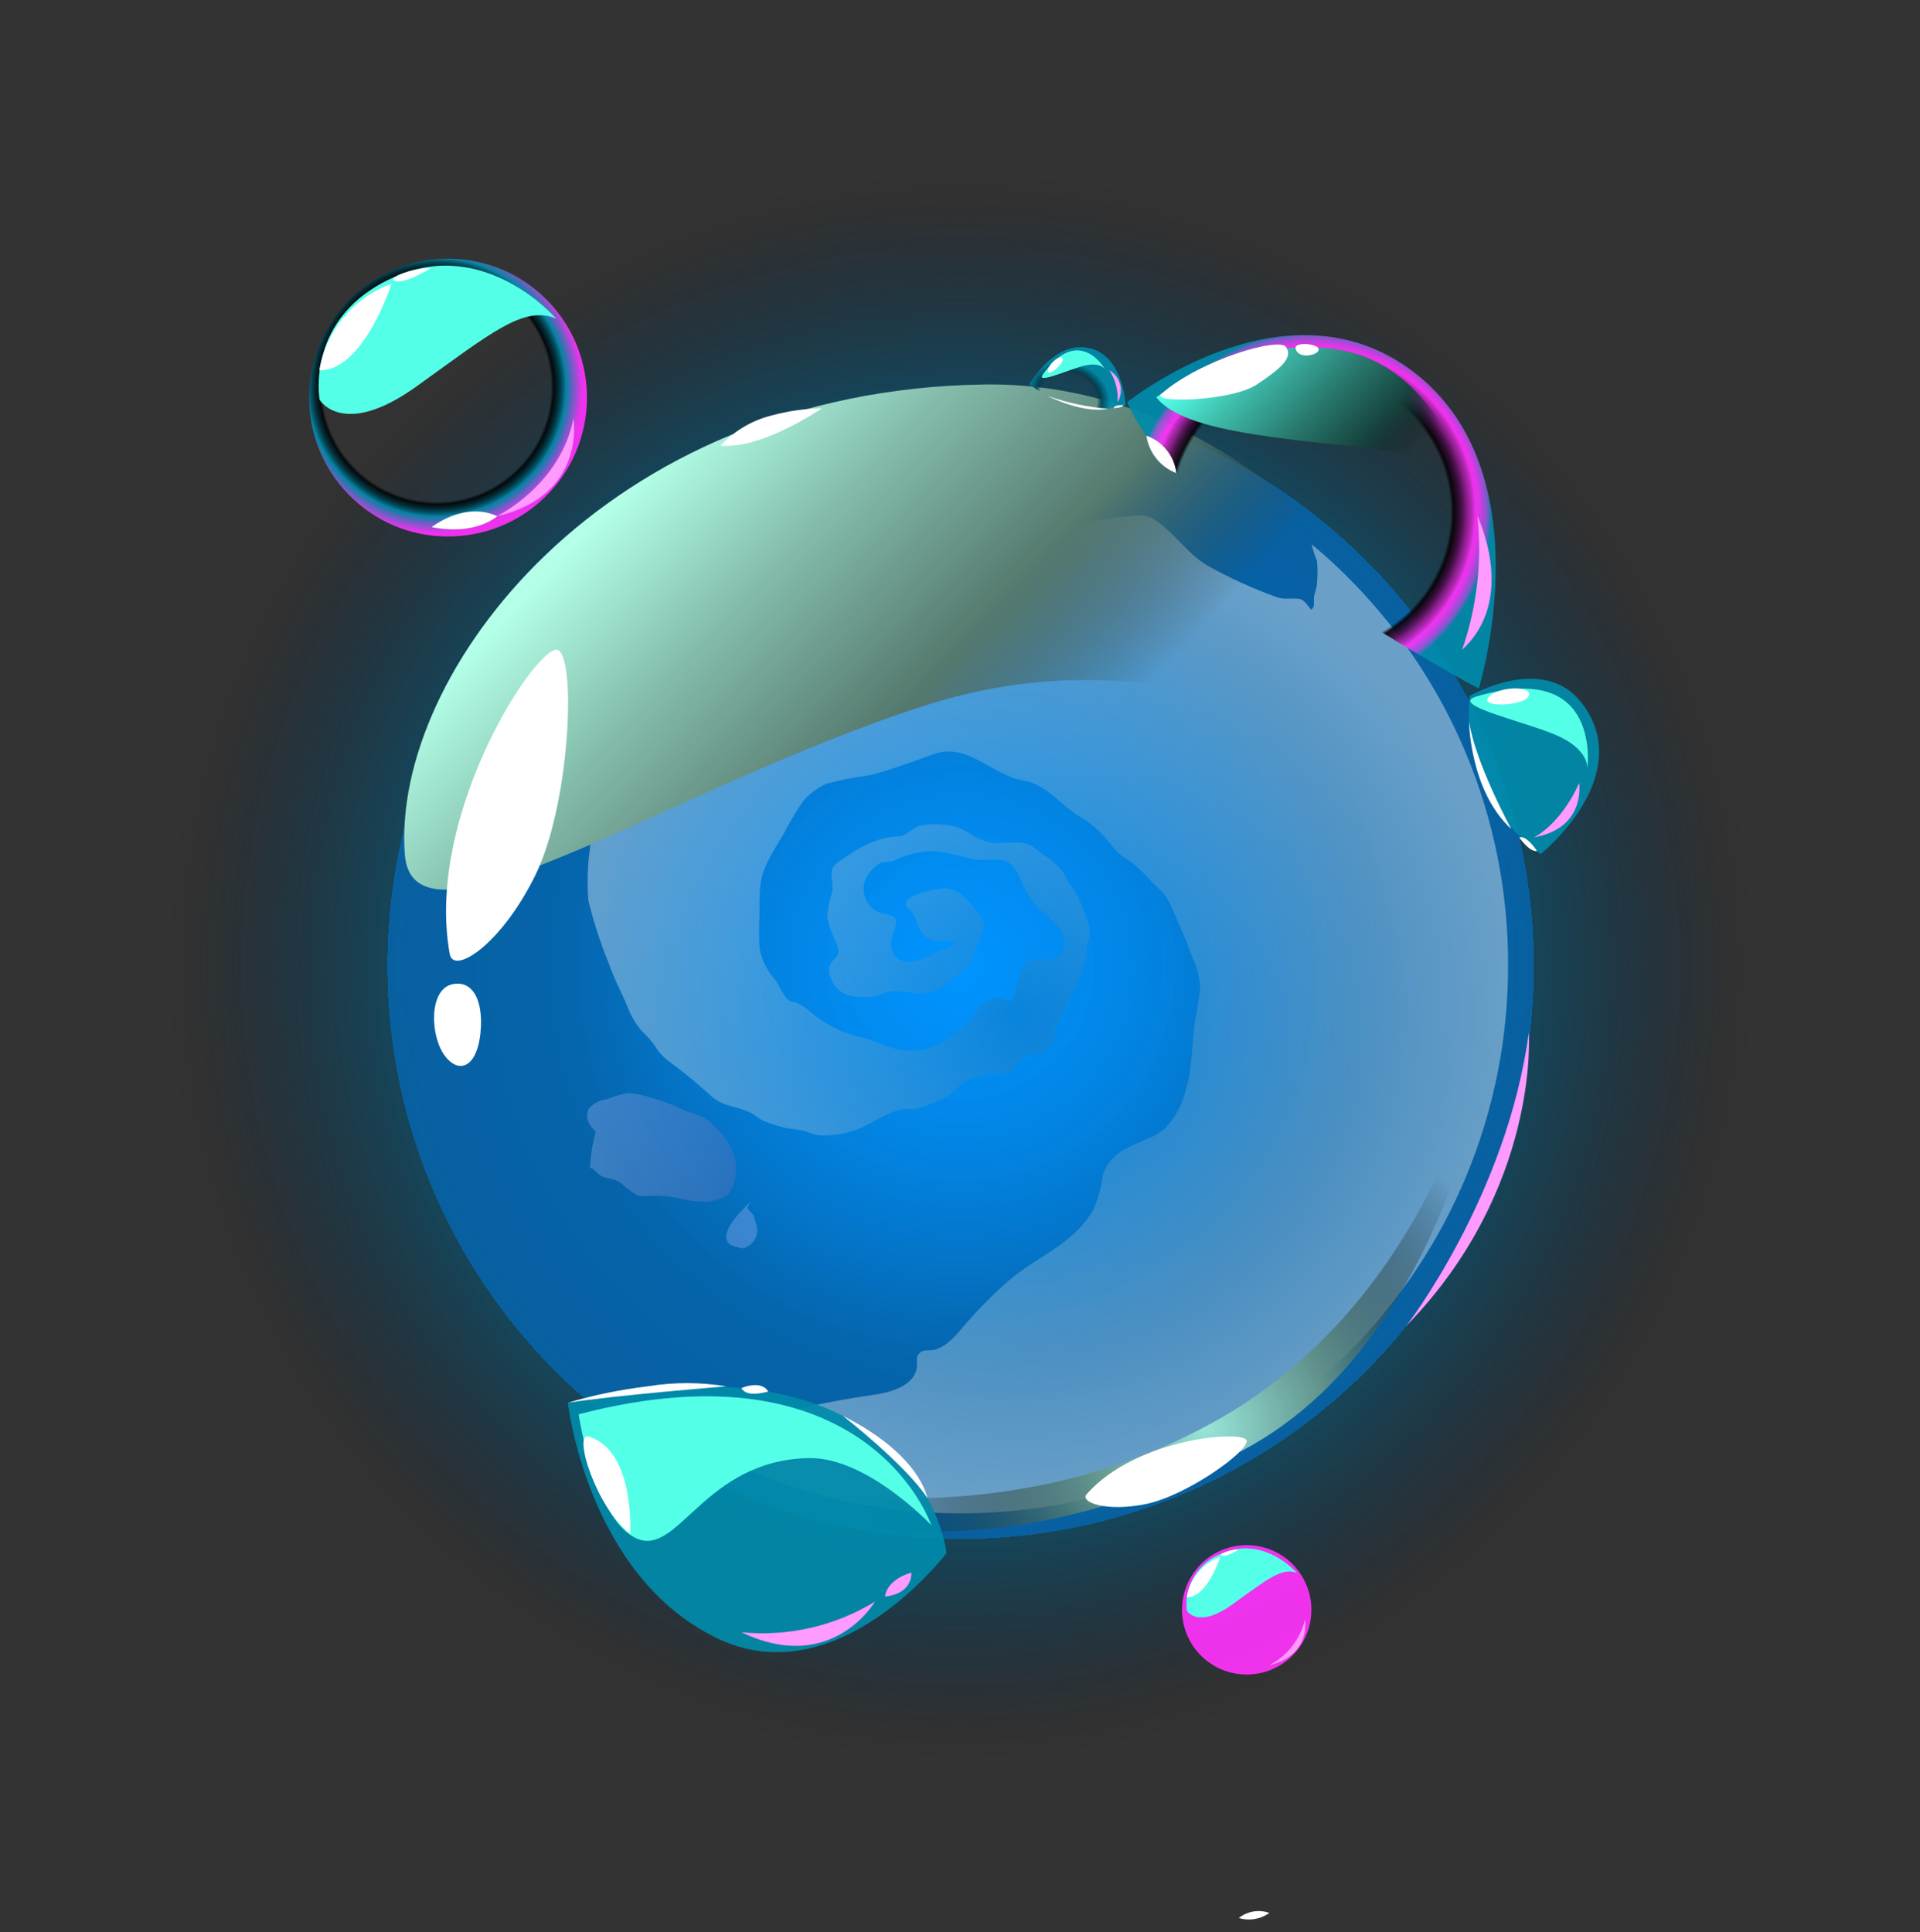 <svg width="155" height="156" viewBox="0 0 155 156" fill="none" xmlns="http://www.w3.org/2000/svg">
<rect x="0" y="0" width="155" height="156" fill="#333333" stroke="none"/>
<path style="mix-blend-mode:screen" d="M77.556 142.168C112.994 142.168 141.722 113.432 141.722 77.984C141.722 42.536 112.994 13.8 77.556 13.8C42.118 13.8 13.391 42.536 13.391 77.984C13.391 113.432 42.118 142.168 77.556 142.168Z" fill="url(#paint0_radial)"/>
<path style="mix-blend-mode:screen" opacity="0.8" d="M139.673 93.048C147.992 58.73 126.924 24.163 92.616 15.842C58.307 7.52 23.751 28.595 15.432 62.913C7.113 97.231 28.181 131.798 62.49 140.119C96.798 148.441 131.354 127.366 139.673 93.048Z" fill="url(#paint1_radial)"/>
<path style="mix-blend-mode:multiply" opacity="0.4" fill-rule="evenodd" clip-rule="evenodd" d="M121.746 77.984C121.751 83.792 120.611 89.543 118.391 94.909C116.172 100.275 112.916 105.15 108.81 109.256C104.705 113.362 99.83 116.618 94.465 118.837C89.1 121.056 83.35 122.195 77.545 122.189C75.608 122.188 73.673 122.063 71.752 121.816C65.983 121.053 60.424 119.15 55.398 116.217C56.862 115.844 58.299 115.34 59.773 114.966C63.221 113.944 66.738 113.171 70.296 112.652C71.742 112.484 74.028 111.915 74.028 110.17C74.028 109.675 73.944 109.545 74.252 109.237C74.56 108.929 74.989 109.078 75.409 108.985C76.435 108.761 77.274 107.697 77.909 106.95C78.978 105.715 80.128 104.552 81.351 103.47C83.721 101.389 86.855 100.427 88.376 97.441C88.696 96.625 88.915 95.772 89.029 94.903C89.171 94.433 89.41 93.997 89.732 93.626C90.053 93.254 90.45 92.955 90.895 92.747C91.958 92.141 93.106 91.926 94.067 91.096C94.873 90.248 95.439 89.201 95.709 88.063C96.287 86.252 96.194 84.423 96.446 82.576C96.639 81.65 96.785 80.716 96.884 79.776C96.847 78.921 96.634 78.082 96.259 77.312C95.755 75.875 95.084 74.392 94.468 73.001C94.229 72.488 93.886 72.031 93.46 71.657C92.845 71.088 92.304 70.444 91.678 69.884C91.24 69.492 90.69 69.24 90.26 68.839C89.831 68.438 89.645 68.093 89.328 67.757C88.792 67.118 88.163 66.564 87.462 66.114C85.708 65.181 84.663 63.38 82.62 63.026C80.12 62.596 78.086 59.927 75.427 60.87C73.72 61.476 72.041 62.13 70.25 62.587C69.058 62.743 67.877 62.974 66.714 63.277C66.001 63.605 65.366 64.079 64.848 64.668C64.235 65.564 63.68 66.499 63.188 67.467C62.761 68.128 62.369 68.81 62.012 69.511C61.228 70.948 61.312 72.311 61.312 73.878C61.266 74.746 61.266 75.615 61.312 76.482C61.455 77.445 61.884 78.342 62.544 79.058C62.917 79.533 63.178 80.355 63.645 80.737C63.887 80.933 64.111 80.877 64.372 80.989C64.732 81.162 65.065 81.385 65.361 81.652C66.446 82.582 67.719 83.266 69.093 83.658C69.829 83.799 70.545 84.024 71.229 84.33C71.822 84.588 72.452 84.748 73.095 84.806C73.798 84.868 74.506 84.787 75.176 84.567C75.846 84.347 76.465 83.994 76.995 83.528C77.674 83.03 78.278 82.436 78.786 81.764C79.018 81.383 79.338 81.063 79.719 80.831C79.989 80.63 80.315 80.519 80.651 80.513C80.941 80.513 81.239 80.924 81.584 80.737C81.93 80.551 82.004 79.748 82.098 79.496C82.275 79.048 82.396 78.498 82.601 78.068C82.956 77.312 83.534 77.49 84.271 77.471C84.535 77.506 84.803 77.48 85.055 77.396C85.307 77.312 85.537 77.172 85.727 76.986C85.856 76.71 85.923 76.409 85.923 76.104C85.923 75.799 85.856 75.498 85.727 75.222C85.228 74.587 84.659 74.01 84.029 73.505C83.63 73.107 83.274 72.669 82.965 72.199C82.396 71.312 82.153 69.716 80.941 69.446C80.401 69.39 79.857 69.39 79.317 69.446C78.801 69.425 78.29 69.337 77.797 69.184C76.98 68.936 76.139 68.779 75.287 68.718C74.233 68.743 73.195 68.994 72.246 69.455C71.817 69.632 71.462 69.548 71.071 69.679C70.46 70.033 70 70.597 69.774 71.265C69.658 71.738 69.712 72.237 69.927 72.674C70.142 73.111 70.504 73.458 70.949 73.654C71.266 73.785 72.004 73.841 72.237 74.102C72.47 74.364 72.283 74.895 72.125 75.287C71.733 76.286 71.938 77.48 73.179 77.667C74.02 77.647 74.839 77.388 75.539 76.921C76.136 76.622 77.097 76.547 77.097 75.773C77.05 76.137 76.435 75.997 76.164 75.997C75.904 76.032 75.64 76.015 75.386 75.946C75.133 75.877 74.897 75.758 74.69 75.595C74.321 75.271 74.074 74.829 73.991 74.345C73.896 74.093 73.774 73.852 73.627 73.626C73.524 73.477 73.198 73.272 73.142 73.113C72.806 72.227 75.52 71.807 76.043 71.751C77.181 71.62 77.965 72.432 78.618 73.29C78.907 73.682 79.476 74.224 79.448 74.7C79.333 75.273 79.142 75.829 78.879 76.351C78.692 76.799 78.552 77.228 78.403 77.648C78.254 78.068 77.937 78.292 77.47 78.582C77.037 78.895 76.631 79.244 76.257 79.627C75.799 79.945 75.265 80.138 74.709 80.187C73.869 80.392 73.123 79.944 72.274 80C71.574 80 70.968 80.439 70.278 80.485C68.822 80.579 67.525 80.401 67.022 78.824C66.916 78.582 66.896 78.311 66.964 78.055C67.031 77.799 67.183 77.574 67.395 77.415C67.833 76.958 67.684 76.547 67.46 76.006C67.169 75.41 66.944 74.784 66.788 74.14C66.814 73.417 66.95 72.703 67.19 72.021C67.292 71.452 67.012 70.659 67.19 70.155C67.367 69.651 68.337 69.222 68.738 68.867C69.327 68.494 69.952 68.181 70.604 67.934C71.251 67.675 71.941 67.539 72.638 67.533C73.263 67.421 73.571 66.936 74.159 66.712C74.855 66.548 75.576 66.51 76.285 66.6C76.915 66.636 77.525 66.832 78.058 67.169C78.624 67.567 79.255 67.861 79.924 68.037C80.754 68.13 81.612 67.971 82.433 68.037C83.254 68.102 83.544 68.513 84.169 68.97C84.815 69.341 85.38 69.84 85.829 70.435C86.072 70.771 86.193 71.181 86.436 71.499C86.699 71.796 86.913 72.133 87.07 72.497C87.338 73.067 87.572 73.653 87.77 74.252C87.895 74.596 87.961 74.959 87.966 75.325C87.966 75.819 87.714 76.258 87.704 76.753C87.636 77.811 87.316 78.838 86.771 79.748C86.268 80.747 85.838 81.801 85.381 82.818C85.064 83.509 84.999 84.881 84.066 85.058C83.58 85.063 83.097 85.148 82.639 85.31C82.153 85.562 82.088 86.122 81.706 86.476C81.323 86.831 80.885 86.7 80.4 86.7C79.688 86.688 78.982 86.828 78.329 87.111C77.517 87.456 76.966 88.277 76.155 88.688C75.477 89.029 74.764 89.295 74.028 89.481C73.515 89.612 73.011 89.481 72.489 89.64C71.294 89.994 70.296 90.778 69.139 91.207C68.18 91.564 67.158 91.72 66.135 91.665C65.758 91.601 65.388 91.494 65.035 91.347C64.438 91.17 63.812 91.17 63.169 91.012C62.689 90.88 62.215 90.724 61.751 90.545C61.275 90.368 60.967 90.013 60.519 89.808C59.484 89.313 58.486 89.369 57.534 88.604C56.421 87.574 55.25 86.608 54.026 85.711C53.524 85.342 53.105 84.871 52.795 84.33C52.483 83.933 52.143 83.559 51.778 83.21C51.288 82.616 50.9 81.944 50.63 81.222C50.145 80.056 49.567 79.011 49.157 77.807C48.481 76.162 47.929 74.468 47.505 72.74C47.387 71.328 47.427 69.906 47.627 68.503C47.664 68.147 47.664 67.787 47.627 67.43C47.524 66.879 47.048 66.497 46.694 66.114C45.508 64.868 44.56 63.417 43.895 61.831C43.167 60.098 43.02 58.176 43.475 56.353C43.988 54.924 44.976 53.715 46.274 52.928C47.567 52.027 48.934 51.237 50.36 50.568C50.96 50.187 51.583 49.844 52.226 49.541C52.916 49.289 53.728 49.168 54.446 48.972C55.051 48.877 55.631 48.665 56.153 48.346C56.754 47.928 57.333 47.48 57.889 47.003C58.43 46.376 59.12 45.895 59.894 45.603C61.06 45.295 62.283 44.94 63.467 44.67C64.932 44.362 66.733 44.763 68.188 44.922C69.639 45.06 71.096 45.12 72.554 45.099C73.785 45.099 74.951 44.903 76.174 44.856C76.621 44.856 77.106 44.903 77.536 44.856C78.267 44.746 78.985 44.564 79.681 44.315C81.043 43.961 82.321 43.298 83.656 42.859C84.67 42.614 85.703 42.452 86.743 42.374C87.866 42.107 89.003 41.905 90.149 41.768C91.147 41.768 92.201 41.348 93.097 41.889C94.757 42.915 95.821 44.688 97.472 45.668C99.265 46.669 101.137 47.521 103.069 48.216C103.713 48.468 104.441 48.216 105.028 48.393C105.327 48.505 105.635 48.972 105.849 49.224C106.157 49.009 106.064 48.701 106.073 48.374C106.073 47.908 106.316 47.553 106.325 47.068C106.377 46.484 106.377 45.897 106.325 45.314C106.146 44.871 105.999 44.416 105.887 43.951C106.82 44.707 107.687 45.51 108.536 46.34C112.741 50.463 116.077 55.388 118.346 60.824C120.615 66.259 121.771 72.094 121.746 77.984Z" fill="url(#paint2_radial)"/>
<path style="mix-blend-mode:multiply" opacity="0.3" fill-rule="evenodd" clip-rule="evenodd" d="M48.096 91.367C47.834 92.33 47.677 93.319 47.629 94.316C47.89 94.25 48.273 94.848 48.562 94.969C49.084 95.202 49.597 95.137 50.073 95.482C50.507 95.898 50.993 96.256 51.519 96.546C51.888 96.593 52.261 96.593 52.629 96.546C53.324 96.526 54.019 96.585 54.7 96.723C55.492 96.935 56.307 97.042 57.126 97.04C57.734 96.965 58.314 96.74 58.815 96.387C59.212 95.846 59.424 95.192 59.421 94.521C59.514 92.907 58.32 91.385 57.117 90.434C56.482 89.93 55.773 89.939 55.074 89.575C54.283 89.175 53.451 88.862 52.592 88.642C51.989 88.432 51.362 88.3 50.726 88.25C50.145 88.356 49.576 88.522 49.028 88.745C48.482 88.802 47.974 89.05 47.592 89.445C47.209 89.986 47.386 90.742 48.096 91.367Z" fill="url(#paint3_linear)"/>
<path style="mix-blend-mode:multiply" opacity="0.3" fill-rule="evenodd" clip-rule="evenodd" d="M60.586 97.02C60.306 97.356 57.694 99.624 58.981 100.52C59.212 100.613 59.449 100.688 59.691 100.744C60.092 100.837 60.157 100.744 60.483 100.567C60.757 100.376 60.959 100.101 61.058 99.784C61.158 99.466 61.149 99.124 61.034 98.812C60.974 98.57 60.897 98.333 60.801 98.103C60.679 97.86 60.409 97.786 60.343 97.496L60.586 97.02Z" fill="url(#paint4_linear)"/>
<path style="mix-blend-mode:multiply" opacity="0.3" fill-rule="evenodd" clip-rule="evenodd" d="M75.66 39.733C76.533 39.197 77.474 38.782 78.459 38.501C78.73 38.501 79.112 38.557 79.392 38.557C80.026 38.557 80.577 38.436 81.053 38.959C81.528 39.481 81.575 39.752 81.314 40.191C80.789 40.809 80.128 41.297 79.383 41.618C77.905 42.573 76.179 43.073 74.42 43.055C73.086 42.925 71.864 41.917 70.688 41.32C69.82 40.862 68.253 40.013 69.298 38.968C70.21 38.127 71.397 37.645 72.638 37.615C73.17 37.615 74.504 37.4 74.886 37.718C75.269 38.035 74.961 39.537 75.894 39.537L75.66 39.733Z" fill="url(#paint5_linear)"/>
<path style="mix-blend-mode:screen" fill-rule="evenodd" clip-rule="evenodd" d="M32.68 68.978C33.352 77.983 54.455 63.379 74.857 56.912C98.824 49.297 116.987 65.927 119.637 65.021C123.788 63.603 106.735 30.615 79.419 31.044C48.652 31.52 31.598 54.467 32.68 68.978Z" fill="url(#paint6_linear)"/>
<path style="mix-blend-mode:screen" fill-rule="evenodd" clip-rule="evenodd" d="M56.838 118.605C56.838 118.605 77.819 125.912 97.886 114.873C117.953 103.833 121.209 78.796 121.209 78.796C121.209 78.796 118.755 108.191 99.406 117.57C80.058 126.948 65.561 124.027 56.838 118.605Z" fill="url(#paint7_radial)"/>
<path style="mix-blend-mode:screen" opacity="0.5" fill-rule="evenodd" clip-rule="evenodd" d="M30.593 84.619L32.048 91.497C32.048 91.497 40.286 96.322 59.382 94.549C78.479 92.775 83.06 83.397 90.513 77.984C97.968 72.572 112.428 68.261 116.206 63.987C119.984 59.713 116.766 51.277 116.766 51.277L115.32 49.27C115.32 49.27 117.997 56.503 114.788 61.868C111.579 67.234 97.352 69.698 89.599 76.482C81.847 83.266 66.053 88.548 52.609 88.613C39.166 88.679 30.593 84.619 30.593 84.619Z" fill="url(#paint8_linear)"/>
<path style="mix-blend-mode:screen" opacity="0.5" fill-rule="evenodd" clip-rule="evenodd" d="M36.926 102.489L39.958 106.912C39.958 106.912 53.69 110.934 74.317 106.912C94.943 102.89 110.486 91.254 117.734 84.619C124.983 77.984 124.078 68.755 124.078 68.755L123.425 65.955C122.078 72.912 118.852 79.367 114.096 84.619C106.045 93.671 92.639 101.883 73.328 105.27C54.017 108.657 36.926 102.489 36.926 102.489Z" fill="url(#paint9_linear)"/>
<path style="mix-blend-mode:screen" opacity="0.5" fill-rule="evenodd" clip-rule="evenodd" d="M33.353 60.757C33.353 60.757 60.296 69.949 81.118 65.927C101.941 61.905 107.52 48.43 107.912 41.543L104.096 38.669C103.864 43.142 102.555 47.493 100.281 51.352C98.007 55.21 94.835 58.462 91.035 60.832C77.844 69.175 44.082 64.219 35.061 57.043L33.353 60.757Z" fill="url(#paint10_linear)"/>
<path fill-rule="evenodd" clip-rule="evenodd" d="M36.31 77.041C36.618 78.703 40.368 76.379 43.176 70.752C45.985 65.125 46.516 53.535 45.108 52.508C43.699 51.482 34.221 65.545 36.31 77.041Z" fill="white"/>
<path fill-rule="evenodd" clip-rule="evenodd" d="M87.726 120.64C87.148 121.293 89.312 122.095 92.531 121.433C95.749 120.77 100.703 117.261 100.647 116.338C100.591 115.414 91.757 116.058 87.726 120.64Z" fill="white"/>
<path fill-rule="evenodd" clip-rule="evenodd" d="M36.563 79.459C34.613 79.822 34.697 83.621 35.91 85.244C37.123 86.868 38.709 86.103 38.83 82.771C38.886 80.728 38.177 79.16 36.563 79.459Z" fill="white"/>
<path fill-rule="evenodd" clip-rule="evenodd" d="M113.52 107.071C113.52 107.071 121.654 96.555 123.418 83.378C123.418 83.397 124.341 95.929 113.52 107.071Z" fill="#FF9AFF"/>
<path style="mix-blend-mode:screen" opacity="0.92" fill-rule="evenodd" clip-rule="evenodd" d="M90.99 32.482C90.99 32.482 103.305 22.516 113.52 29.599C124.985 37.54 119.379 55.597 119.379 55.597C119.379 55.597 95.711 43.158 90.99 32.482Z" fill="url(#paint11_radial)"/>
<path style="mix-blend-mode:screen" opacity="0.92" fill-rule="evenodd" clip-rule="evenodd" d="M45.846 113.258C45.846 113.258 47.394 127.2 57.871 132.267C67.648 136.999 76.417 125.39 76.417 125.39C76.417 125.39 74.318 106.913 45.846 113.258Z" fill="url(#paint12_radial)"/>
<path style="mix-blend-mode:screen" fill-rule="evenodd" clip-rule="evenodd" d="M93.339 32.07C95.307 34.599 101.735 35.253 109.599 36.083C117.464 36.914 118.593 39.144 118.593 39.144C118.593 39.144 116.083 29.812 108.424 28.3C100.765 26.789 93.339 32.07 93.339 32.07Z" fill="url(#paint13_linear)"/>
<path style="mix-blend-mode:screen" fill-rule="evenodd" clip-rule="evenodd" d="M46.714 114.191C46.714 114.191 47.973 122.683 51.378 124.213C54.783 125.743 56.827 117.905 65.288 117.727C70.009 117.634 75.186 123.149 75.186 123.149C75.186 123.149 70.121 108.097 46.714 114.191Z" fill="url(#paint14_linear)"/>
<path fill-rule="evenodd" clip-rule="evenodd" d="M59.856 131.791C63.621 132.161 67.404 131.293 70.632 129.318C70.632 129.318 67.171 135.291 59.856 131.791Z" fill="#FF9AFF"/>
<path fill-rule="evenodd" clip-rule="evenodd" d="M118.035 52.461C119.235 49.003 119.655 45.322 119.267 41.683C119.267 41.683 122.541 48.327 118.035 52.461Z" fill="#FF9AFF"/>
<path fill-rule="evenodd" clip-rule="evenodd" d="M93.743 31.811C92.875 32.566 99.415 32.417 101.477 31.036C103.538 29.655 104.369 28.862 103.828 28.022C103.287 27.182 96.849 29.067 93.743 31.811Z" fill="white"/>
<path fill-rule="evenodd" clip-rule="evenodd" d="M104.592 28.105C104.508 27.592 106.457 27.732 106.457 28.217C106.457 28.703 104.741 29.057 104.592 28.105Z" fill="white"/>
<path fill-rule="evenodd" clip-rule="evenodd" d="M47.515 115.992C46.228 115.609 48.121 121.768 50.873 123.84C50.873 123.84 51.275 117.102 47.515 115.992Z" fill="white"/>
<path style="mix-blend-mode:screen" opacity="0.92" fill-rule="evenodd" clip-rule="evenodd" d="M118.651 56.193C118.651 56.193 124.65 52.675 127.747 56.828C132.141 62.735 124.379 68.959 124.379 68.959C122.379 67.529 120.795 65.594 119.789 63.351C118.782 61.108 118.39 58.638 118.651 56.193Z" fill="url(#paint15_radial)"/>
<path style="mix-blend-mode:screen" fill-rule="evenodd" clip-rule="evenodd" d="M119.183 56.241C116.813 56.951 123.661 58.36 126.021 59.535C128.381 60.711 128.139 62.13 128.139 62.13C128.139 62.13 129.435 53.171 119.183 56.241Z" fill="url(#paint16_linear)"/>
<path fill-rule="evenodd" clip-rule="evenodd" d="M123.846 67.608C123.846 67.608 125.954 66.618 127.484 63.222C127.484 63.222 128.062 66.861 123.846 67.608Z" fill="#FF9AFF"/>
<path fill-rule="evenodd" clip-rule="evenodd" d="M120.124 56.334C119.499 57.145 123.1 57.024 123.418 56.175C123.735 55.326 120.889 55.4 120.124 56.334Z" fill="white"/>
<path fill-rule="evenodd" clip-rule="evenodd" d="M118.594 58.256C118.594 58.256 118.65 63.855 122.008 66.944C122.008 66.944 119.107 61.625 118.594 58.256Z" fill="white"/>
<path fill-rule="evenodd" clip-rule="evenodd" d="M122.644 67.607C122.644 67.607 123.436 68.792 124.08 68.717C124.08 68.717 123.268 67.421 122.644 67.607Z" fill="white"/>
<path style="mix-blend-mode:screen" opacity="0.92" fill-rule="evenodd" clip-rule="evenodd" d="M83.098 31.035C83.098 31.035 84.758 28.058 87.193 28.03C90.664 28.03 90.869 32.696 90.869 32.696C90.869 32.696 87.184 34.077 83.098 31.035Z" fill="url(#paint17_radial)"/>
<path style="mix-blend-mode:screen" fill-rule="evenodd" clip-rule="evenodd" d="M84.207 30.205C83.526 31.139 86.483 29.72 87.705 29.487C88.927 29.253 89.235 29.851 89.235 29.851C89.235 29.851 87.155 26.118 84.207 30.205Z" fill="url(#paint18_linear)"/>
<path fill-rule="evenodd" clip-rule="evenodd" d="M90.215 32.49C90.294 31.575 90.061 30.661 89.553 29.896C89.769 30.021 89.959 30.187 90.109 30.386C90.26 30.584 90.37 30.811 90.432 31.053C90.494 31.295 90.506 31.547 90.469 31.794C90.432 32.04 90.345 32.277 90.215 32.49Z" fill="#FF9AFF"/>
<path fill-rule="evenodd" clip-rule="evenodd" d="M84.599 29.971C84.599 30.447 85.904 29.374 85.783 28.963C85.662 28.553 84.599 29.383 84.599 29.971Z" fill="white"/>
<path fill-rule="evenodd" clip-rule="evenodd" d="M84.561 31.96C84.561 31.96 87.359 33.425 89.458 33.005C87.787 32.872 86.141 32.521 84.561 31.96Z" fill="white"/>
<path fill-rule="evenodd" clip-rule="evenodd" d="M89.888 32.95C89.888 32.95 90.559 32.95 90.699 32.716C90.699 32.716 89.981 32.66 89.888 32.95Z" fill="white"/>
<path fill-rule="evenodd" clip-rule="evenodd" d="M92.547 35.179C93.192 35.405 93.761 35.809 94.188 36.343C94.615 36.878 94.884 37.522 94.962 38.201C94.328 37.957 93.77 37.548 93.346 37.017C92.921 36.486 92.645 35.852 92.547 35.179Z" fill="white"/>
<path fill-rule="evenodd" clip-rule="evenodd" d="M45.846 113.258C47.953 112.634 50.109 112.191 52.292 111.933C54.389 111.589 56.529 111.589 58.627 111.933C58.627 111.933 49.773 112.643 45.846 113.258Z" fill="white"/>
<path fill-rule="evenodd" clip-rule="evenodd" d="M68.051 114.322C68.051 114.322 73.117 118.27 74.861 120.948C74.861 120.948 74.339 117.476 68.051 114.322Z" fill="white"/>
<path fill-rule="evenodd" clip-rule="evenodd" d="M58.169 35.982C59.295 34.771 60.751 33.918 62.358 33.528C63.66 33.177 65.002 32.989 66.351 32.968C66.351 32.968 61.518 36.299 58.169 35.982Z" fill="white"/>
<path fill-rule="evenodd" clip-rule="evenodd" d="M59.856 112.073C59.856 112.073 61.451 111.374 62.02 112.362C62.02 112.325 60.285 112.922 59.856 112.073Z" fill="white"/>
<path fill-rule="evenodd" clip-rule="evenodd" d="M71.454 128.906C71.454 128.906 71.454 127.628 73.571 126.966C73.571 126.966 73.758 128.645 71.454 128.906Z" fill="#FF9AFF"/>
<path style="mix-blend-mode:screen" opacity="0.92" d="M44.355 39.771C48.589 35.251 48.359 28.152 43.84 23.917C39.321 19.681 32.225 19.911 27.99 24.431C23.755 28.952 23.986 36.05 28.505 40.286C33.024 44.522 40.12 44.291 44.355 39.771Z" fill="url(#paint19_radial)"/>
<path style="mix-blend-mode:screen" fill-rule="evenodd" clip-rule="evenodd" d="M25.797 32.267C25.797 32.267 27.663 35.477 33.633 31.194C39.604 26.91 42.309 24.605 44.912 25.735C44.912 25.735 39.193 19.072 31.851 22.356C24.584 25.539 25.797 32.267 25.797 32.267Z" fill="url(#paint20_linear)"/>
<path fill-rule="evenodd" clip-rule="evenodd" d="M40.106 41.683C40.106 41.683 45.237 39.219 46.301 33.77C46.301 33.77 47.355 40.003 40.106 41.683Z" fill="#FF9AFF"/>
<path fill-rule="evenodd" clip-rule="evenodd" d="M25.78 29.897C26.047 28.321 26.726 26.844 27.748 25.616C28.771 24.389 30.1 23.454 31.602 22.907C31.602 22.907 29.381 29.962 25.78 29.897Z" fill="white"/>
<path fill-rule="evenodd" clip-rule="evenodd" d="M31.816 22.655C31.275 22.384 33.532 21.582 34.791 21.647C34.791 21.647 32.562 23.037 31.816 22.655Z" fill="white"/>
<path fill-rule="evenodd" clip-rule="evenodd" d="M34.849 42.56C34.849 42.56 37.498 40.442 40.148 41.683C40.11 41.683 38.431 43.269 34.849 42.56Z" fill="white"/>
<path style="mix-blend-mode:screen" opacity="0.92" fill-rule="evenodd" clip-rule="evenodd" d="M105.869 129.981C105.869 131.014 105.563 132.025 104.989 132.884C104.415 133.743 103.599 134.413 102.644 134.809C101.69 135.204 100.639 135.308 99.626 135.106C98.613 134.904 97.682 134.407 96.951 133.676C96.22 132.945 95.723 132.014 95.521 131C95.32 129.986 95.423 128.936 95.819 127.981C96.214 127.026 96.884 126.21 97.743 125.636C98.602 125.061 99.612 124.755 100.645 124.755C102.031 124.755 103.36 125.305 104.339 126.285C105.319 127.266 105.869 128.595 105.869 129.981Z" fill="url(#paint21_radial)"/>
<path style="mix-blend-mode:screen" fill-rule="evenodd" clip-rule="evenodd" d="M95.815 130.055C95.815 130.055 96.692 131.548 99.463 129.561C102.233 127.573 103.512 126.49 104.715 127.013C104.715 127.013 102.056 123.915 98.614 125.445C97.696 125.785 96.919 126.425 96.411 127.262C95.903 128.099 95.693 129.084 95.815 130.055Z" fill="url(#paint22_linear)"/>
<path fill-rule="evenodd" clip-rule="evenodd" d="M102.473 134.452C103.188 134.079 103.816 133.557 104.313 132.921C104.81 132.285 105.166 131.55 105.355 130.766C105.355 130.766 105.85 133.668 102.473 134.452Z" fill="#FF9AFF"/>
<path fill-rule="evenodd" clip-rule="evenodd" d="M95.804 128.962C95.928 128.229 96.243 127.542 96.718 126.97C97.193 126.398 97.811 125.962 98.508 125.706C98.508 125.706 97.483 128.99 95.804 128.962Z" fill="white"/>
<path fill-rule="evenodd" clip-rule="evenodd" d="M98.611 125.594C98.359 125.464 99.412 125.091 100 125.119C100 125.119 98.956 125.772 98.611 125.594Z" fill="white"/>
<path fill-rule="evenodd" clip-rule="evenodd" d="M100.01 154.862C100.351 154.589 100.757 154.408 101.188 154.337C101.618 154.265 102.061 154.304 102.472 154.451C102.121 154.706 101.716 154.875 101.289 154.946C100.862 155.018 100.424 154.989 100.01 154.862Z" fill="white"/>
<defs>
<radialGradient id="paint0_radial" cx="0" cy="0" r="1" gradientUnits="userSpaceOnUse" gradientTransform="translate(77.556 77.984) scale(64.165 64.184)">
<stop offset="0.01" stop-color="#009BFF"/>
<stop offset="1" stop-opacity="0"/>
</radialGradient>
<radialGradient id="paint1_radial" cx="0" cy="0" r="1" gradientUnits="userSpaceOnUse" gradientTransform="translate(77.554 77.983) scale(63.921 63.939)">
<stop offset="0.01" stop-color="#0092FF"/>
<stop offset="0.13" stop-color="#0090FB"/>
<stop offset="0.26" stop-color="#0089EF"/>
<stop offset="0.38" stop-color="#007DDB"/>
<stop offset="0.51" stop-color="#006DBF"/>
<stop offset="0.729" stop-color="#006DBD" stop-opacity="0.984"/>
<stop offset="0.729" stop-color="#006388" stop-opacity="0.5"/>
<stop offset="0.979" stop-color="#003F6E" stop-opacity="0"/>
</radialGradient>
<radialGradient id="paint2_radial" cx="0" cy="0" r="1" gradientUnits="userSpaceOnUse" gradientTransform="translate(82.471 81.941) scale(39.761 39.772)">
<stop stop-color="#1372B3"/>
<stop offset="1" stop-color="white"/>
</radialGradient>
<linearGradient id="paint3_linear" x1="47.396" y1="92.664" x2="59.421" y2="92.664" gradientUnits="userSpaceOnUse">
<stop stop-color="#B8C2FF"/>
<stop offset="1" stop-color="#7D72B3"/>
</linearGradient>
<linearGradient id="paint4_linear" x1="179.864" y1="1174.76" x2="186.489" y2="1174.76" gradientUnits="userSpaceOnUse">
<stop stop-color="#B8C2FF"/>
<stop offset="1" stop-color="#7D72B3"/>
</linearGradient>
<linearGradient id="paint5_linear" x1="815.809" y1="1271.2" x2="982.835" y2="1271.2" gradientUnits="userSpaceOnUse">
<stop stop-color="#B8C2FF"/>
<stop offset="1" stop-color="#7D72B3"/>
</linearGradient>
<linearGradient id="paint6_linear" x1="49.778" y1="38.357" x2="99.747" y2="85.965" gradientUnits="userSpaceOnUse">
<stop offset="0.02" stop-color="#B3FFE8"/>
<stop offset="0.21" stop-color="#83BBAA"/>
<stop offset="0.43" stop-color="#55796E"/>
<stop offset="0.62" stop-color="#30453F" stop-opacity="0"/>
</linearGradient>
<radialGradient id="paint7_radial" cx="0" cy="0" r="1" gradientUnits="userSpaceOnUse" gradientTransform="translate(97.261 115.246) scale(27.875 27.883)">
<stop stop-color="#97E5D9"/>
<stop offset="0.36" stop-color="#61938C"/>
<stop offset="1" stop-opacity="0"/>
</radialGradient>
<linearGradient id="paint8_linear" x1="5742" y1="12944.9" x2="5742" y2="10711.3" gradientUnits="userSpaceOnUse">
<stop stop-color="#BDFFE8"/>
<stop offset="0.2" stop-color="#8BBBAA"/>
<stop offset="0.42" stop-color="#5A796E"/>
<stop offset="0.61" stop-color="#33453F" stop-opacity="0"/>
</linearGradient>
<linearGradient id="paint9_linear" x1="6311.01" y1="12765.9" x2="6311.01" y2="10806.9" gradientUnits="userSpaceOnUse">
<stop stop-color="#BDFFE8"/>
<stop offset="0.2" stop-color="#8BBBAA"/>
<stop offset="0.42" stop-color="#5A796E"/>
<stop offset="0.61" stop-color="#33453F" stop-opacity="0"/>
</linearGradient>
<linearGradient id="paint10_linear" x1="4608.24" y1="7174.78" x2="4608.24" y2="6318.01" gradientUnits="userSpaceOnUse">
<stop stop-color="#BDFFE8"/>
<stop offset="0.2" stop-color="#8BBBAA"/>
<stop offset="0.42" stop-color="#5A796E"/>
<stop offset="0.61" stop-color="#33453F" stop-opacity="0"/>
</linearGradient>
<radialGradient id="paint11_radial" cx="0" cy="0" r="1" gradientUnits="userSpaceOnUse" gradientTransform="translate(105.87 41.329) scale(14.572 14.576)">
<stop offset="0.77" stop-opacity="0"/>
<stop offset="0.79" stop-color="#060106"/>
<stop offset="0.8" stop-color="#170416"/>
<stop offset="0.82" stop-color="#320A31"/>
<stop offset="0.84" stop-color="#581157"/>
<stop offset="0.86" stop-color="#8A1B88"/>
<stop offset="0.89" stop-color="#C527C2"/>
<stop offset="0.91" stop-color="#FF32FC"/>
<stop offset="0.92" stop-color="#FB33FB"/>
<stop offset="0.93" stop-color="#EE38F7"/>
<stop offset="0.94" stop-color="#D93FF0"/>
<stop offset="0.95" stop-color="#BC49E7"/>
<stop offset="0.97" stop-color="#9657DB"/>
<stop offset="0.98" stop-color="#6867CC"/>
<stop offset="0.99" stop-color="#327ABB"/>
<stop offset="1" stop-color="#008BAB"/>
</radialGradient>
<radialGradient id="paint12_radial" cx="0" cy="0" r="1" gradientUnits="userSpaceOnUse" gradientTransform="translate(1634.34 6730.05) scale(454.291 319.033)">
<stop offset="0.77" stop-opacity="0"/>
<stop offset="0.79" stop-color="#060106"/>
<stop offset="0.8" stop-color="#170416"/>
<stop offset="0.82" stop-color="#320A31"/>
<stop offset="0.84" stop-color="#581157"/>
<stop offset="0.86" stop-color="#8A1B88"/>
<stop offset="0.89" stop-color="#C527C2"/>
<stop offset="0.91" stop-color="#FF32FC"/>
<stop offset="0.92" stop-color="#FB33FB"/>
<stop offset="0.93" stop-color="#EE38F7"/>
<stop offset="0.94" stop-color="#D93FF0"/>
<stop offset="0.95" stop-color="#BC49E7"/>
<stop offset="0.97" stop-color="#9657DB"/>
<stop offset="0.98" stop-color="#6867CC"/>
<stop offset="0.99" stop-color="#327ABB"/>
<stop offset="1" stop-color="#008BAB"/>
</radialGradient>
<linearGradient id="paint13_linear" x1="98.405" y1="26.733" x2="115.239" y2="42.676" gradientUnits="userSpaceOnUse">
<stop offset="0.02" stop-color="#54FFE8"/>
<stop offset="0.21" stop-color="#3EBBAA"/>
<stop offset="0.43" stop-color="#28796E"/>
<stop offset="0.62" stop-color="#17453F"/>
<stop offset="0.78" stop-color="#0A1F1D" stop-opacity="0"/>
</linearGradient>
<linearGradient id="paint14_linear" x1="1170.52" y1="3603.94" x2="1348.46" y2="4015.1" gradientUnits="userSpaceOnUse">
<stop offset="0.02" stop-color="#54FFE8"/>
<stop offset="0.21" stop-color="#3EBBAA"/>
<stop offset="0.43" stop-color="#28796E"/>
<stop offset="0.62" stop-color="#17453F" stop-opacity="0"/>
</linearGradient>
<radialGradient id="paint15_radial" cx="0" cy="0" r="1" gradientUnits="userSpaceOnUse" gradientTransform="translate(1840.19 3273.27) rotate(-11.716) scale(62.032 99.887)">
<stop offset="0.77" stop-opacity="0"/>
<stop offset="0.79" stop-color="#060106"/>
<stop offset="0.8" stop-color="#170416"/>
<stop offset="0.82" stop-color="#320A31"/>
<stop offset="0.84" stop-color="#581157"/>
<stop offset="0.86" stop-color="#8A1B88"/>
<stop offset="0.89" stop-color="#C527C2"/>
<stop offset="0.91" stop-color="#FF32FC"/>
<stop offset="0.92" stop-color="#FB33FB"/>
<stop offset="0.93" stop-color="#EE38F7"/>
<stop offset="0.94" stop-color="#D93FF0"/>
<stop offset="0.95" stop-color="#BC49E7"/>
<stop offset="0.97" stop-color="#9657DB"/>
<stop offset="0.98" stop-color="#6867CC"/>
<stop offset="0.99" stop-color="#327ABB"/>
<stop offset="1" stop-color="#008BAB"/>
</radialGradient>
<linearGradient id="paint16_linear" x1="1208.81" y1="1617.45" x2="1260.63" y2="1688.96" gradientUnits="userSpaceOnUse">
<stop offset="0.02" stop-color="#54FFE8"/>
<stop offset="0.21" stop-color="#3EBBAA"/>
<stop offset="0.43" stop-color="#28796E"/>
<stop offset="0.62" stop-color="#17453F" stop-opacity="0"/>
</linearGradient>
<radialGradient id="paint17_radial" cx="0" cy="0" r="1" gradientUnits="userSpaceOnUse" gradientTransform="translate(86.275 32.097) rotate(-65.904) scale(2.851 3.417)">
<stop offset="0.69" stop-color="#002932" stop-opacity="0"/>
<stop offset="0.8" stop-color="#004858"/>
<stop offset="0.92" stop-color="#006F89"/>
<stop offset="1" stop-color="#008BAB"/>
</radialGradient>
<linearGradient id="paint18_linear" x1="592.173" y1="234.543" x2="606.22" y2="241.928" gradientUnits="userSpaceOnUse">
<stop offset="0.02" stop-color="#54FFE8"/>
<stop offset="0.21" stop-color="#3EBBAA"/>
<stop offset="0.43" stop-color="#28796E"/>
<stop offset="0.62" stop-color="#17453F"/>
<stop offset="0.78" stop-color="#0A1F1D" stop-opacity="0"/>
</linearGradient>
<radialGradient id="paint19_radial" cx="0" cy="0" r="1" gradientUnits="userSpaceOnUse" gradientTransform="translate(35.244 31.265) scale(11.997 12.001)">
<stop offset="0.77" stop-opacity="0"/>
<stop offset="0.79" stop-color="#000506"/>
<stop offset="0.8" stop-color="#001217"/>
<stop offset="0.82" stop-color="#002932"/>
<stop offset="0.84" stop-color="#004858"/>
<stop offset="0.86" stop-color="#006F89"/>
<stop offset="0.87" stop-color="#008BAB"/>
<stop offset="0.98" stop-color="#FF32FC"/>
</radialGradient>
<linearGradient id="paint20_linear" x1="279.237" y1="2536.66" x2="674.193" y2="2536.66" gradientUnits="userSpaceOnUse">
<stop offset="0.02" stop-color="#54FFE8"/>
<stop offset="0.21" stop-color="#3EBBAA"/>
<stop offset="0.43" stop-color="#28796E"/>
<stop offset="0.62" stop-color="#17453F" stop-opacity="0"/>
</linearGradient>
<radialGradient id="paint21_radial" cx="0" cy="0" r="1" gradientUnits="userSpaceOnUse" gradientTransform="translate(1067.77 3464.15) scale(62.587 62.605)">
<stop offset="0.77" stop-opacity="0"/>
<stop offset="0.79" stop-color="#000506"/>
<stop offset="0.8" stop-color="#001217"/>
<stop offset="0.82" stop-color="#002932"/>
<stop offset="0.84" stop-color="#004858"/>
<stop offset="0.86" stop-color="#006F89"/>
<stop offset="0.87" stop-color="#008BAB"/>
<stop offset="0.98" stop-color="#FF32FC"/>
</radialGradient>
<linearGradient id="paint22_linear" x1="884.718" y1="1894.94" x2="970.304" y2="1894.94" gradientUnits="userSpaceOnUse">
<stop offset="0.02" stop-color="#54FFE8"/>
<stop offset="0.21" stop-color="#3EBBAA"/>
<stop offset="0.43" stop-color="#28796E"/>
<stop offset="0.62" stop-color="#17453F" stop-opacity="0"/>
</linearGradient>
</defs>
</svg>
